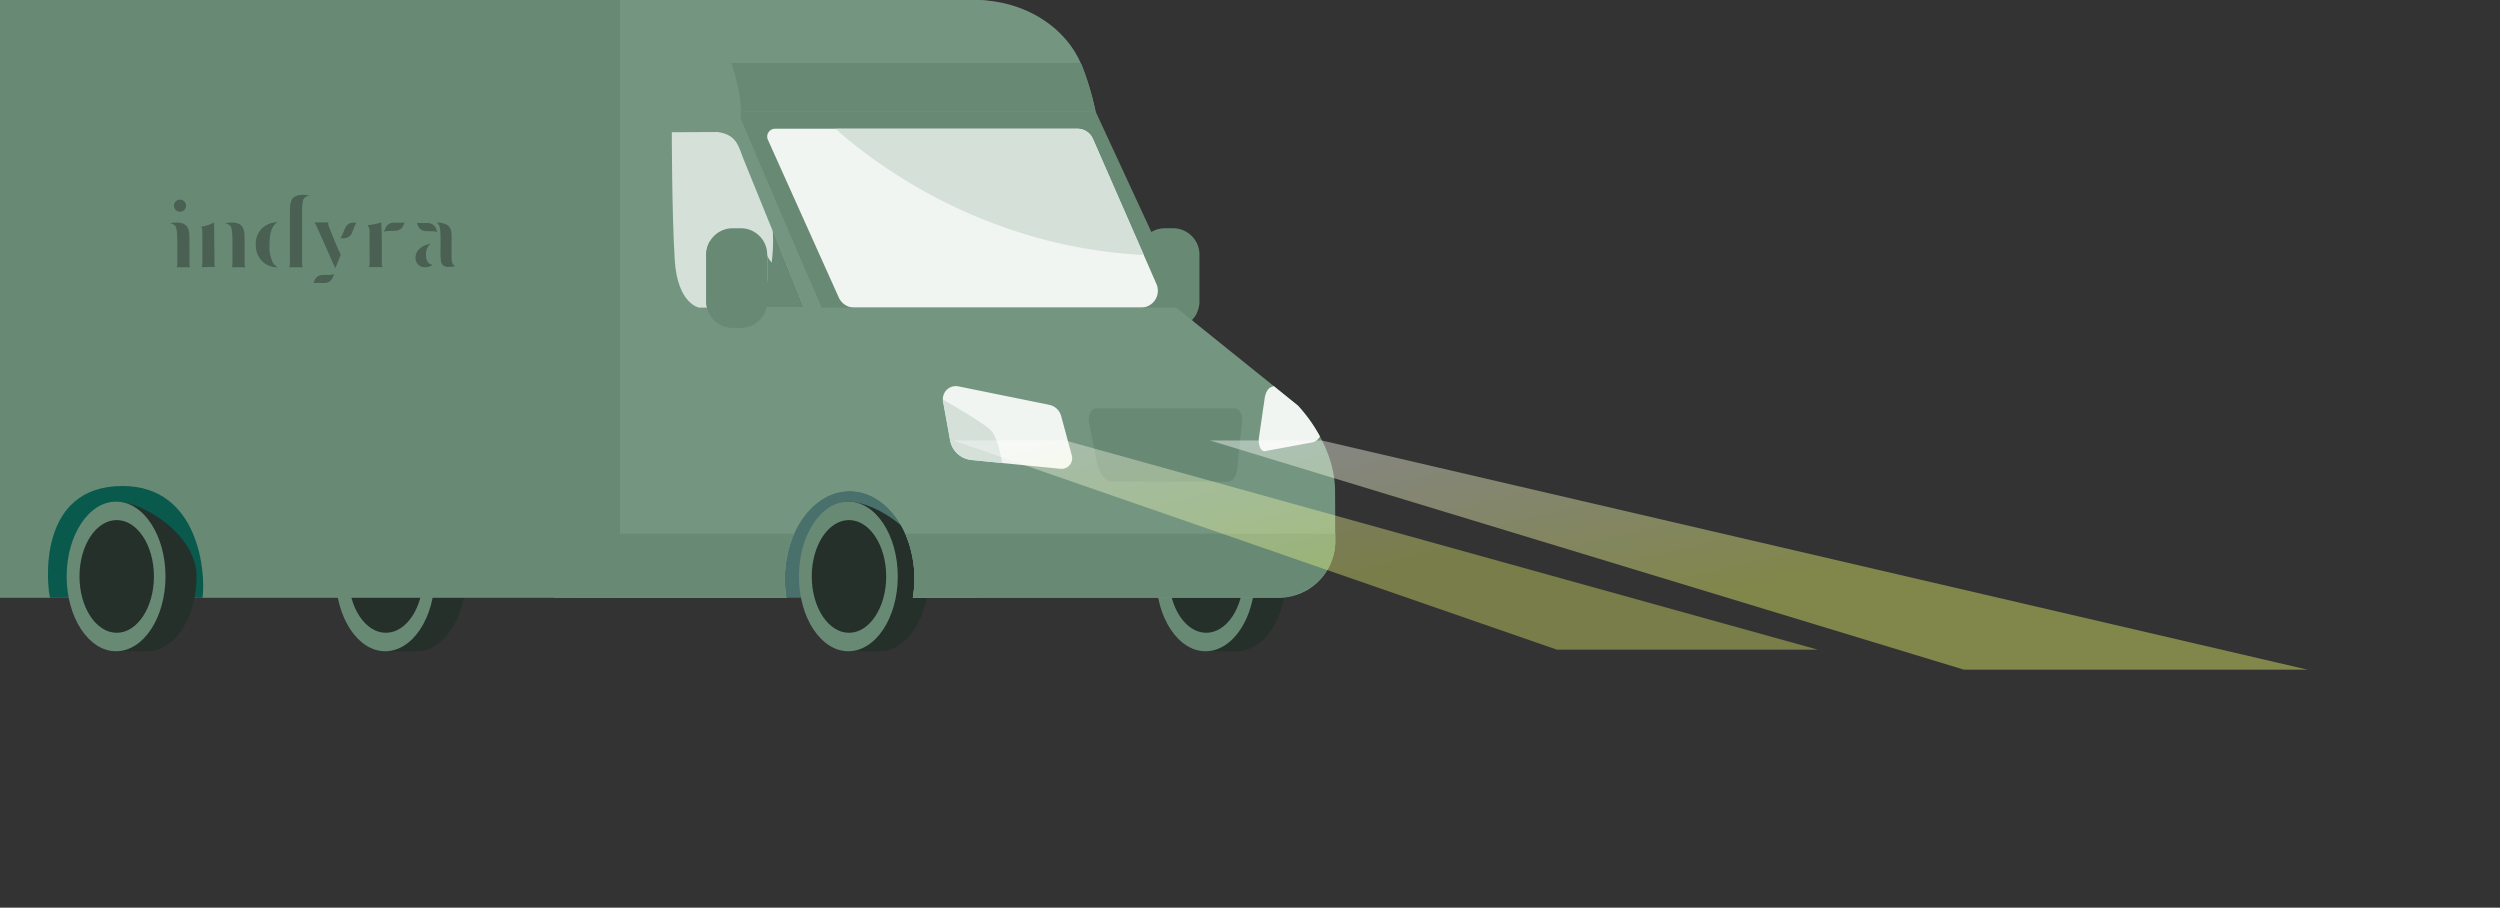 <svg xmlns="http://www.w3.org/2000/svg" xmlns:xlink="http://www.w3.org/1999/xlink" width="1168.985" height="424.426" viewBox="0 0 1168.985 424.426">
  <rect x="0" y="0" width="1168.985" height="424.426" fill="#333333" stroke="none"/>
  <defs>
    <linearGradient id="linear-gradient" x1="0.618" y1="0.5" x2="0.056" gradientUnits="objectBoundingBox">
      <stop offset="0" stop-color="#f4ff6f"/>
      <stop offset="1" stop-color="#fff"/>
    </linearGradient>
  </defs>
  <g id="Group_962" data-name="Group 962" transform="translate(-4938.307 -3060.361)">
    <g id="Group_875" data-name="Group 875" transform="translate(5470.664 3167.096)">
      <path id="Path_17595" data-name="Path 17595" d="M6103.842,3300.617v21.926a12.277,12.277,0,0,1-12.284,12.284h-3.931a12.324,12.324,0,0,1-12.284-12.284v-21.926a12.105,12.105,0,0,1,1.783-6.309v-.032a12.319,12.319,0,0,1,10.5-5.944h3.931A12.325,12.325,0,0,1,6103.842,3300.617Z" transform="translate(-6075.344 -3288.333)" fill="#688a75"/>
      <path id="Path_17596" data-name="Path 17596" d="M6102.554,3334.813a12.32,12.32,0,0,1-11,6.8h-3.931a12.324,12.324,0,0,1-12.284-12.284v-21.926a12.105,12.105,0,0,1,1.783-6.309C6077.359,3302.453,6082.577,3332.535,6102.554,3334.813Z" transform="translate(-6075.344 -3295.121)" fill="#688a75"/>
    </g>
    <path id="Path_17597" data-name="Path 17597" d="M5717.275,3587.733H5778v-61.285H5714.65Z" transform="translate(-412.862 -247.867)" fill="#4a706b"/>
    <path id="Path_17598" data-name="Path 17598" d="M5790.359,3210.319l-298.324,7.356V3060.361h195.9a49.767,49.767,0,0,1,44.293,27.074l12.82,25.021Z" transform="translate(-294.475 0)" fill="#688a75"/>
    <g id="Group_876" data-name="Group 876" transform="translate(5311.883 3294.91)">
      <path id="Path_17599" data-name="Path 17599" d="M5766.493,3596.31c0,16.638,8.583,34.985,8.583,34.985H5789.6c12.763,0,23.109-15.663,23.109-34.985s-24.874-34.985-37.636-34.985S5766.493,3576.988,5766.493,3596.31Z" transform="translate(-5751.966 -3561.325)" fill="#243029"/>
      <path id="Path_17600" data-name="Path 17600" d="M5736.21,3596.31c0,19.322,10.346,34.985,23.108,34.985s23.109-15.663,23.109-34.985-10.346-34.985-23.109-34.985S5736.21,3576.988,5736.21,3596.31Z" transform="translate(-5736.21 -3561.325)" fill="#688a75"/>
      <ellipse id="Ellipse_31" data-name="Ellipse 31" cx="17.407" cy="26.352" rx="17.407" ry="26.352" transform="translate(5.994 8.632)" fill="#243029"/>
    </g>
    <g id="Group_877" data-name="Group 877" transform="translate(5478.919 3294.91)">
      <path id="Path_17601" data-name="Path 17601" d="M6123.26,3596.31c0,16.638,8.582,34.985,8.582,34.985h14.526c12.764,0,23.11-15.663,23.11-34.985s-24.875-34.985-37.637-34.985S6123.26,3576.988,6123.26,3596.31Z" transform="translate(-6108.732 -3561.325)" fill="#243029"/>
      <path id="Path_17602" data-name="Path 17602" d="M6092.976,3596.31c0,19.322,10.346,34.985,23.108,34.985s23.109-15.663,23.109-34.985-10.346-34.985-23.109-34.985S6092.976,3576.988,6092.976,3596.31Z" transform="translate(-6092.976 -3561.325)" fill="#688a75"/>
      <path id="Path_17603" data-name="Path 17603" d="M6105.776,3606.115c0,14.554,7.793,26.352,17.407,26.352s17.407-11.8,17.407-26.352-7.794-26.353-17.407-26.353S6105.776,3591.561,6105.776,3606.115Z" transform="translate(-6099.783 -3571.13)" fill="#243029"/>
    </g>
    <g id="Group_878" data-name="Group 878" transform="translate(5095.336 3294.91)">
      <path id="Path_17604" data-name="Path 17604" d="M5303.984,3596.31c0,16.638,8.582,34.985,8.582,34.985h14.527c12.763,0,23.108-15.663,23.108-34.985s-24.874-34.985-37.635-34.985S5303.984,3576.988,5303.984,3596.31Z" transform="translate(-5289.456 -3561.325)" fill="#243029"/>
      <path id="Path_17605" data-name="Path 17605" d="M5273.7,3596.31c0,19.322,10.346,34.985,23.108,34.985s23.108-15.663,23.108-34.985-10.347-34.985-23.108-34.985S5273.7,3576.988,5273.7,3596.31Z" transform="translate(-5273.699 -3561.325)" fill="#688a75"/>
      <path id="Path_17606" data-name="Path 17606" d="M5286.5,3606.115c0,14.554,7.792,26.352,17.406,26.352s17.407-11.8,17.407-26.352-7.793-26.353-17.407-26.353S5286.5,3591.561,5286.5,3606.115Z" transform="translate(-5280.507 -3571.13)" fill="#243029"/>
    </g>
    <path id="Path_17607" data-name="Path 17607" d="M5861.9,3476.742a26.424,26.424,0,0,1-26.417,26.483H5664.364a52.4,52.4,0,0,0,.759-8.916c0-22.621-13.572-40.981-30.281-40.981-16.742,0-30.314,18.36-30.314,40.981a52.327,52.327,0,0,0,.727,8.916h-99.99s-4.029-44.646-3.533-67.034c.4-19.482.4-57.657-.76-66.967,0-1.388,96.424-1.554,120.761-1.652,3.3-.034,5.284-.034,5.482-.034l.33.231.364.265c4.491,3.137,29.653,20.771,45.273,31.106,13.771,9.082,115.412,12.78,155.27,13.9,9.905.264,16.015.363,16.015.363a71.918,71.918,0,0,1,10.27,14.4c3.7,6.835,7,15.619,7.066,25.229.033,5.977.066,13.176.066,20.242C5861.9,3474.43,5861.9,3475.585,5861.9,3476.742Z" transform="translate(-299.227 -163.358)" fill="#749681"/>
    <path id="Path_17608" data-name="Path 17608" d="M5879.31,3272.568H5745.241a7.924,7.924,0,0,1-7.2-4.623l-33.187-73.837a3.659,3.659,0,0,1,3.335-5.152h141.433a7.875,7.875,0,0,1,7.2,4.722L5880.6,3248l5.944,13.573A7.872,7.872,0,0,1,5879.31,3272.568Z" transform="translate(-407.48 -68.388)" fill="#f1f5f2"/>
    <path id="Path_17609" data-name="Path 17609" d="M5703.85,3309.927c-.033,2.312-.132,4.492-.265,6.44-.957,12.845-13.869,23.51-13.869,23.51H5659.6a53.39,53.39,0,0,0-3.533-29.951c-5.315-11.953-14.958-19.945-25.987-19.945-11.063,0-20.7,7.992-26.022,19.945a54.085,54.085,0,0,0-3.565,29.951H5492.015v-279.5h87.078v55.476s26.121,61.355,37.876,88.367c2.906,6.736,4.954,11.327,5.481,12.317,2.61,4.986,63.3,35.7,73.342,44.744C5701.373,3266.305,5704.146,3292.393,5703.85,3309.927Z" transform="translate(-294.464 -0.011)" fill="#749681"/>
    <path id="Path_17610" data-name="Path 17610" d="M5642.421,3203.966l28.558,70.339h-49s-10.052-1.682-11.341-22.224c-1.375-21.93-1.373-59.776-1.373-59.776l21.507-.1C5638.971,3193.439,5640.254,3197.942,5642.421,3203.966Z" transform="translate(-356.818 -70.113)" fill="#d5e0d9"/>
    <path id="Path_17611" data-name="Path 17611" d="M5987.859,3413.406h-158.9l-58.019-45.637-.33-.231H5930.9l45.636,36.721Z" transform="translate(-442.621 -163.358)" fill="#749681"/>
    <path id="Path_17612" data-name="Path 17612" d="M6224.041,3469.512a5.355,5.355,0,0,1-3.4,2.741l-22.29,4.128c-1.883.363-3.335-2.906-2.84-6.274l2.179-14.992.068-.363.428-3.072c.4-2.642,1.551-4.656,2.973-5.218l1.287-.495,11.327,9.147A71.908,71.908,0,0,1,6224.041,3469.512Z" transform="translate(-668.533 -205.067)" fill="#f1f5f2"/>
    <path id="Path_17613" data-name="Path 17613" d="M5907.69,3489.093l-14.364-1.421a11.254,11.254,0,0,1-9.973-9.213l-3.3-18.162a2.5,2.5,0,0,1-.066-.858c10.236,5.877,18.854,11.128,22.124,14.066C5904.488,3475.653,5906.369,3481.6,5907.69,3489.093Z" transform="translate(-500.781 -212.231)" fill="#00af8d"/>
    <path id="Path_17614" data-name="Path 17614" d="M5934.966,3484.645l-27.243-2.707h-.033l-14.364-1.421a11.253,11.253,0,0,1-9.973-9.213l-3.3-18.162a2.5,2.5,0,0,1-.066-.858v-.034a6.043,6.043,0,0,1,7.264-6.142l42.433,8.619a7.308,7.308,0,0,1,5.581,5.217l4.987,18.426A4.972,4.972,0,0,1,5934.966,3484.645Z" transform="translate(-500.781 -205.076)" fill="#f1f5f2"/>
    <path id="Path_17615" data-name="Path 17615" d="M5814.821,3112.458H5649.28a95.735,95.735,0,0,0-4.793-22.69c-3.7-10.684-10.089-22.6-21.274-29.4h135.271c22.051,0,41.591,11.778,49.352,29.4a22.977,22.977,0,0,1,.959,2.191A138.479,138.479,0,0,1,5814.821,3112.458Z" transform="translate(-364.235 -0.004)" fill="#749681"/>
    <path id="Path_17616" data-name="Path 17616" d="M5907.723,3489.055l-14.4-1.421a11.253,11.253,0,0,1-9.973-9.213l-3.3-18.162a2.7,2.7,0,0,1-.066-.891c10.236,5.91,18.854,11.162,22.124,14.1C5904.488,3475.615,5906.369,3481.559,5907.723,3489.055Z" transform="translate(-500.781 -212.193)" fill="#d5e0d9"/>
    <path id="Path_17617" data-name="Path 17617" d="M6043.476,3596.842c.034,14.627-12.382,26.483-27.7,26.483H5845.94a53.391,53.391,0,0,0-3.533-29.951h201.037C6043.476,3594.53,6043.476,3595.686,6043.476,3596.842Z" transform="translate(-480.803 -283.458)" fill="#688a75"/>
    <path id="Path_17618" data-name="Path 17618" d="M5599.765,3614.41a52.317,52.317,0,0,0,.727,8.915H5492.015v-29.951h112.042A52.358,52.358,0,0,0,5599.765,3614.41Z" transform="translate(-294.464 -283.458)" fill="#688a75"/>
    <path id="Path_17619" data-name="Path 17619" d="M6029.015,3468.263h64.98c2.076,0,3.663,2.8,3.346,5.9l-2.307,22.583c-.338,3.322-2.229,5.772-4.451,5.772h-53.535c-3.431,0-6.46-3.4-7.459-8.364l-3.855-19.2C6025.065,3471.625,6026.713,3468.263,6029.015,3468.263Z" transform="translate(-578.218 -216.924)" fill="#688a75"/>
    <path id="Path_17620" data-name="Path 17620" d="M5916.863,3248c-76.644-3.929-128.488-44.941-144.14-59.042H5885.89a7.874,7.874,0,0,1,7.2,4.722Z" transform="translate(-443.746 -68.388)" fill="#d5e0d9"/>
    <rect id="Rectangle_54" data-name="Rectangle 54" width="289.9" height="279.526" transform="translate(4938.307 3060.361)" fill="#688a75"/>
    <path id="Path_17621" data-name="Path 17621" d="M5696.91,3290.422s2.479,28.428-11.556,36.213h26.22Z" transform="translate(-397.282 -122.347)" fill="#688a75"/>
    <path id="Path_17622" data-name="Path 17622" d="M5710.961,3322.3s-5.921-4.213-6.429-7.706v19.883h7.746Z" transform="translate(-407.481 -135.204)" fill="#688a75"/>
    <g id="Group_879" data-name="Group 879" transform="translate(5268.547 3167.096)">
      <path id="Path_17623" data-name="Path 17623" d="M5672.152,3300.617v21.926a12.277,12.277,0,0,1-12.284,12.284h-3.93a12.324,12.324,0,0,1-12.284-12.284v-21.926a12.092,12.092,0,0,1,1.783-6.309v-.032a12.316,12.316,0,0,1,10.5-5.944h3.93A12.325,12.325,0,0,1,5672.152,3300.617Z" transform="translate(-5643.654 -3288.333)" fill="#688a75"/>
      <path id="Path_17624" data-name="Path 17624" d="M5670.864,3334.813a12.32,12.32,0,0,1-11,6.8h-3.93a12.324,12.324,0,0,1-12.284-12.284v-21.926a12.092,12.092,0,0,1,1.783-6.309C5645.668,3302.453,5650.885,3332.535,5670.864,3334.813Z" transform="translate(-5643.654 -3295.121)" fill="#688a75"/>
    </g>
    <path id="Path_17625" data-name="Path 17625" d="M5058.457,3598.012h-71.311c-1.506-6.437-6.042-52.272,33.921-52.273C5057.384,3545.737,5060.054,3587.558,5058.457,3598.012Z" transform="translate(-25.464 -258.126)" fill="#09594d"/>
    <g id="Group_880" data-name="Group 880" transform="translate(4969.477 3294.91)">
      <path id="Path_17626" data-name="Path 17626" d="M5035.166,3596.31c0,16.638,8.581,34.985,8.581,34.985h14.527c12.763,0,23.109-15.663,23.109-34.985s-24.874-34.985-37.636-34.985S5035.166,3576.988,5035.166,3596.31Z" transform="translate(-5020.638 -3561.325)" fill="#243029"/>
      <path id="Path_17627" data-name="Path 17627" d="M5004.881,3596.31c0,19.322,10.347,34.985,23.108,34.985s23.11-15.663,23.11-34.985-10.347-34.985-23.11-34.985S5004.881,3576.988,5004.881,3596.31Z" transform="translate(-5004.881 -3561.325)" fill="#688a75"/>
      <ellipse id="Ellipse_32" data-name="Ellipse 32" cx="17.407" cy="26.352" rx="17.407" ry="26.352" transform="translate(5.994 8.632)" fill="#243029"/>
    </g>
    <path id="Path_17628" data-name="Path 17628" d="M5838.985,3145.853H5673.445a95.71,95.71,0,0,0-4.793-22.689H5832a23.326,23.326,0,0,1,.959,2.191A138.428,138.428,0,0,1,5838.985,3145.853Z" transform="translate(-388.4 -33.398)" fill="#688a75"/>
    <path id="Path_17699" data-name="Path 17699" d="M8953.917-20301.809Z" transform="translate(-3195.387 23636.596)" fill="#fcffaa"/>
    <path id="Path_17710" data-name="Path 17710" d="M10568.336-20236.746l282.32,97.84h121.988l-352.031-97.84Z" transform="translate(-5184.317 23503.057)" opacity="0.362" fill="url(#linear-gradient)"/>
    <path id="Path_17711" data-name="Path 17711" d="M10568.336-20236.746l352.6,107.184h160.672l-461-107.184Z" transform="translate(-5064.317 23503.057)" opacity="0.406" fill="url(#linear-gradient)"/>
    <g id="indyra_Logo_2-01" data-name="indyra Logo_2-01" transform="translate(4973.258 3093.5)">
      <rect id="Rectangle_55" data-name="Rectangle 55" width="222.358" height="157.223" fill="none"/>
      <g id="Group_886" data-name="Group 886" transform="translate(44.472 57.955)">
        <path id="Path_17631" data-name="Path 17631" d="M330.667,289.079a9.576,9.576,0,0,1-7.3-2.973,10.449,10.449,0,0,1-2.87-7.62,10.089,10.089,0,0,1,2.905-7.585,10.486,10.486,0,0,1,7.32-2.853c-2.537,1.227-3.818,4.859-3.818,10.834a16.859,16.859,0,0,0,1.422,7.624,5.445,5.445,0,0,0,2.471,2.572Z" transform="translate(-280.323 -255.207)" fill="#496052"/>
        <path id="Path_17632" data-name="Path 17632" d="M229.814,288.343l-.224-19.966a18.5,18.5,0,0,1-6.122,1.987,1.492,1.492,0,0,1,.491.773c.093.271.146,1.048.146,5.224v11.8l-.2.855-.029.071a1.67,1.67,0,0,1-.112.2c.844-.017,1.688-.041,2.518-.063,1.021-.037,2.307-.055,3.815-.055a2.225,2.225,0,0,1-.277-.759Z" transform="translate(-208.918 -255.449)" fill="#496052"/>
        <path id="Path_17633" data-name="Path 17633" d="M269.231,289.39h6.27a4.487,4.487,0,0,1-.309-2.088V280.13c0-3.154-.039-5.635-.128-6.636a7.215,7.215,0,0,0-.659-2.5c-.809-1.7-2.561-2.523-5.367-2.523a9.133,9.133,0,0,0-3.032.483,3.19,3.19,0,0,1,2.595,1.209c.413.582.889,2.255.889,7.184v9.6A6.575,6.575,0,0,1,269.231,289.39Z" transform="translate(-240.221 -255.518)" fill="#496052"/>
        <path id="Path_17634" data-name="Path 17634" d="M171.6,289.39h6.27a4.486,4.486,0,0,1-.309-2.088V280.13c0-3.154-.039-5.635-.128-6.636a7.218,7.218,0,0,0-.659-2.5c-.809-1.7-2.56-2.523-5.367-2.523a9.13,9.13,0,0,0-3.031.483,3.19,3.19,0,0,1,2.595,1.209c.413.582.889,2.255.889,7.184v9.6A6.585,6.585,0,0,1,171.6,289.39Z" transform="translate(-168.379 -255.518)" fill="#496052"/>
        <path id="Path_17635" data-name="Path 17635" d="M386.005,253.3h-6.27a4.486,4.486,0,0,0,.309-2.088v-20.5c0-3.154.039-5.261.128-6.262a7.215,7.215,0,0,1,.659-2.5c.809-1.7,2.56-2.522,5.367-2.522a9.134,9.134,0,0,1,3.032.483,3.19,3.19,0,0,0-2.595,1.209c-.413.582-.889,1.881-.889,6.81v22.922A6.583,6.583,0,0,0,386.005,253.3Z" transform="translate(-323.912 -219.428)" fill="#496052"/>
        <g id="Group_883" data-name="Group 883" transform="translate(114.874 12.889)">
          <path id="Path_17636" data-name="Path 17636" d="M608.207,310.906a6.591,6.591,0,0,1,2.165-5.214c-4.689,1.163-7.059,3.387-7.059,6.635a4.351,4.351,0,0,0,1.19,3.2,4.244,4.244,0,0,0,3.233,1.251,5.867,5.867,0,0,0,3.644-1.185C610.107,315.529,608.207,314.773,608.207,310.906Z" transform="translate(-603.313 -295.797)" fill="#496052"/>
          <path id="Path_17637" data-name="Path 17637" d="M647.936,285.991c-.03-.212-.059-.736-.059-2.972v-8.457c0-2.288-.512-3.885-1.5-4.74-1.078-.885-2.9-1.416-5.42-1.593a4.3,4.3,0,0,1,1.31,2.064l.048.212c.176.561.4,1.857.4,6.286v4.1a26.522,26.522,0,0,0,.152,4.931,4.182,4.182,0,0,0,1.064,2.577,4.3,4.3,0,0,0,2.723.666,8.889,8.889,0,0,0,2.9-.448C648.886,288.375,648.161,287.7,647.936,285.991Z" transform="translate(-631.012 -268.229)" fill="#496052"/>
          <path id="Path_17638" data-name="Path 17638" d="M639.524,278.008c.036.089.059.16.089.23a.006.006,0,0,0,.006.007Z" transform="translate(-629.96 -275.425)" fill="#496052"/>
          <path id="Path_17639" data-name="Path 17639" d="M610.837,268.934c-2.229,0-4.847,0-4.953-.034a1.031,1.031,0,0,1-.271-.114l.578,1.487a4.082,4.082,0,0,0,3.823,2.448c1.609.129,4.474-.119,5.218.577-.271-.708-.248-.7-.573-1.54A4.119,4.119,0,0,0,610.837,268.934Z" transform="translate(-605.006 -268.64)" fill="#496052"/>
        </g>
        <g id="Group_884" data-name="Group 884" transform="translate(92.322 12.889)">
          <path id="Path_17640" data-name="Path 17640" d="M524.732,279.157c0-4.878-.218-9.565-.218-9.565a9.738,9.738,0,0,0-.082-1.274,30.847,30.847,0,0,1-6.5,1.285,2.218,2.218,0,0,1,.359.342,4.492,4.492,0,0,1,.684,2.8l.053,14.014a4.641,4.641,0,0,1-.46,2.477H525.2a2.186,2.186,0,0,1-.466-1.445v-8.636Z" transform="translate(-517.927 -268.294)" fill="#496052"/>
          <path id="Path_17641" data-name="Path 17641" d="M549.608,278.848c0-.005.006-.005.006-.005.028-.071.052-.141.087-.23Z" transform="translate(-541.24 -275.87)" fill="#496052"/>
          <path id="Path_17642" data-name="Path 17642" d="M556.81,268.346c-.106.025-2.724.037-4.953.037a4.121,4.121,0,0,0-3.821,2.818c-.325.843-.3.832-.573,1.54.743-.7,3.609-.449,5.22-.578a4.094,4.094,0,0,0,3.821-2.447l.578-1.487A.994.994,0,0,1,556.81,268.346Z" transform="translate(-539.662 -268.229)" fill="#496052"/>
        </g>
        <g id="Group_885" data-name="Group 885" transform="translate(67.13 12.889)">
          <path id="Path_17643" data-name="Path 17643" d="M431.724,272.28l-.034-.106c-.02-.053-.1-.319-.607-1.51a5.035,5.035,0,0,1-.5-1.829,1.22,1.22,0,0,1,.148-.607h-6.664a7.779,7.779,0,0,1,1.178,2.064c1.5,3.3,2.481,5.478,2.918,6.48,1.812,4.058,3.273,7.374,4.337,9.837.637,1.386,1.113,2.4,1.426,3.024q1.115-2.732,2.518-6.291l-.373-.772C434.956,280.223,433.489,276.761,431.724,272.28Z" transform="translate(-423.668 -268.228)" fill="#496052"/>
          <path id="Path_17644" data-name="Path 17644" d="M475.74,296.342h0Z" transform="translate(-461.505 -288.917)" fill="#496052"/>
          <path id="Path_17645" data-name="Path 17645" d="M475.456,268.653a4.094,4.094,0,0,0-3.7,2.642c-.719,1.445-1.551,4.2-2.476,4.629.76.012.736.03,1.646.042a4.131,4.131,0,0,0,4.038-2.5c.827-2.07,1.812-4.5,1.876-4.581a1.014,1.014,0,0,1,.207-.213Z" transform="translate(-456.938 -268.54)" fill="#496052"/>
          <path id="Path_17646" data-name="Path 17646" d="M456.744,365.18a0,0,0,0,1-.005.005c-.029.07-.059.141-.094.23Z" transform="translate(-447.64 -339.573)" fill="#496052"/>
          <path id="Path_17647" data-name="Path 17647" d="M427.016,359.883a4.08,4.08,0,0,0-3.861,2.377l-.609,1.48a1.011,1.011,0,0,1,.277-.111c.106-.025,2.718.012,4.953.053a4.126,4.126,0,0,0,3.869-2.754c.343-.844.319-.826.6-1.533C431.494,360.078,428.633,359.782,427.016,359.883Z" transform="translate(-422.547 -335.315)" fill="#496052"/>
        </g>
        <circle id="Ellipse_33" data-name="Ellipse 33" cx="2.839" cy="2.839" r="2.839" transform="translate(1.908 2.246)" fill="#496052"/>
      </g>
    </g>
  </g>
</svg>
